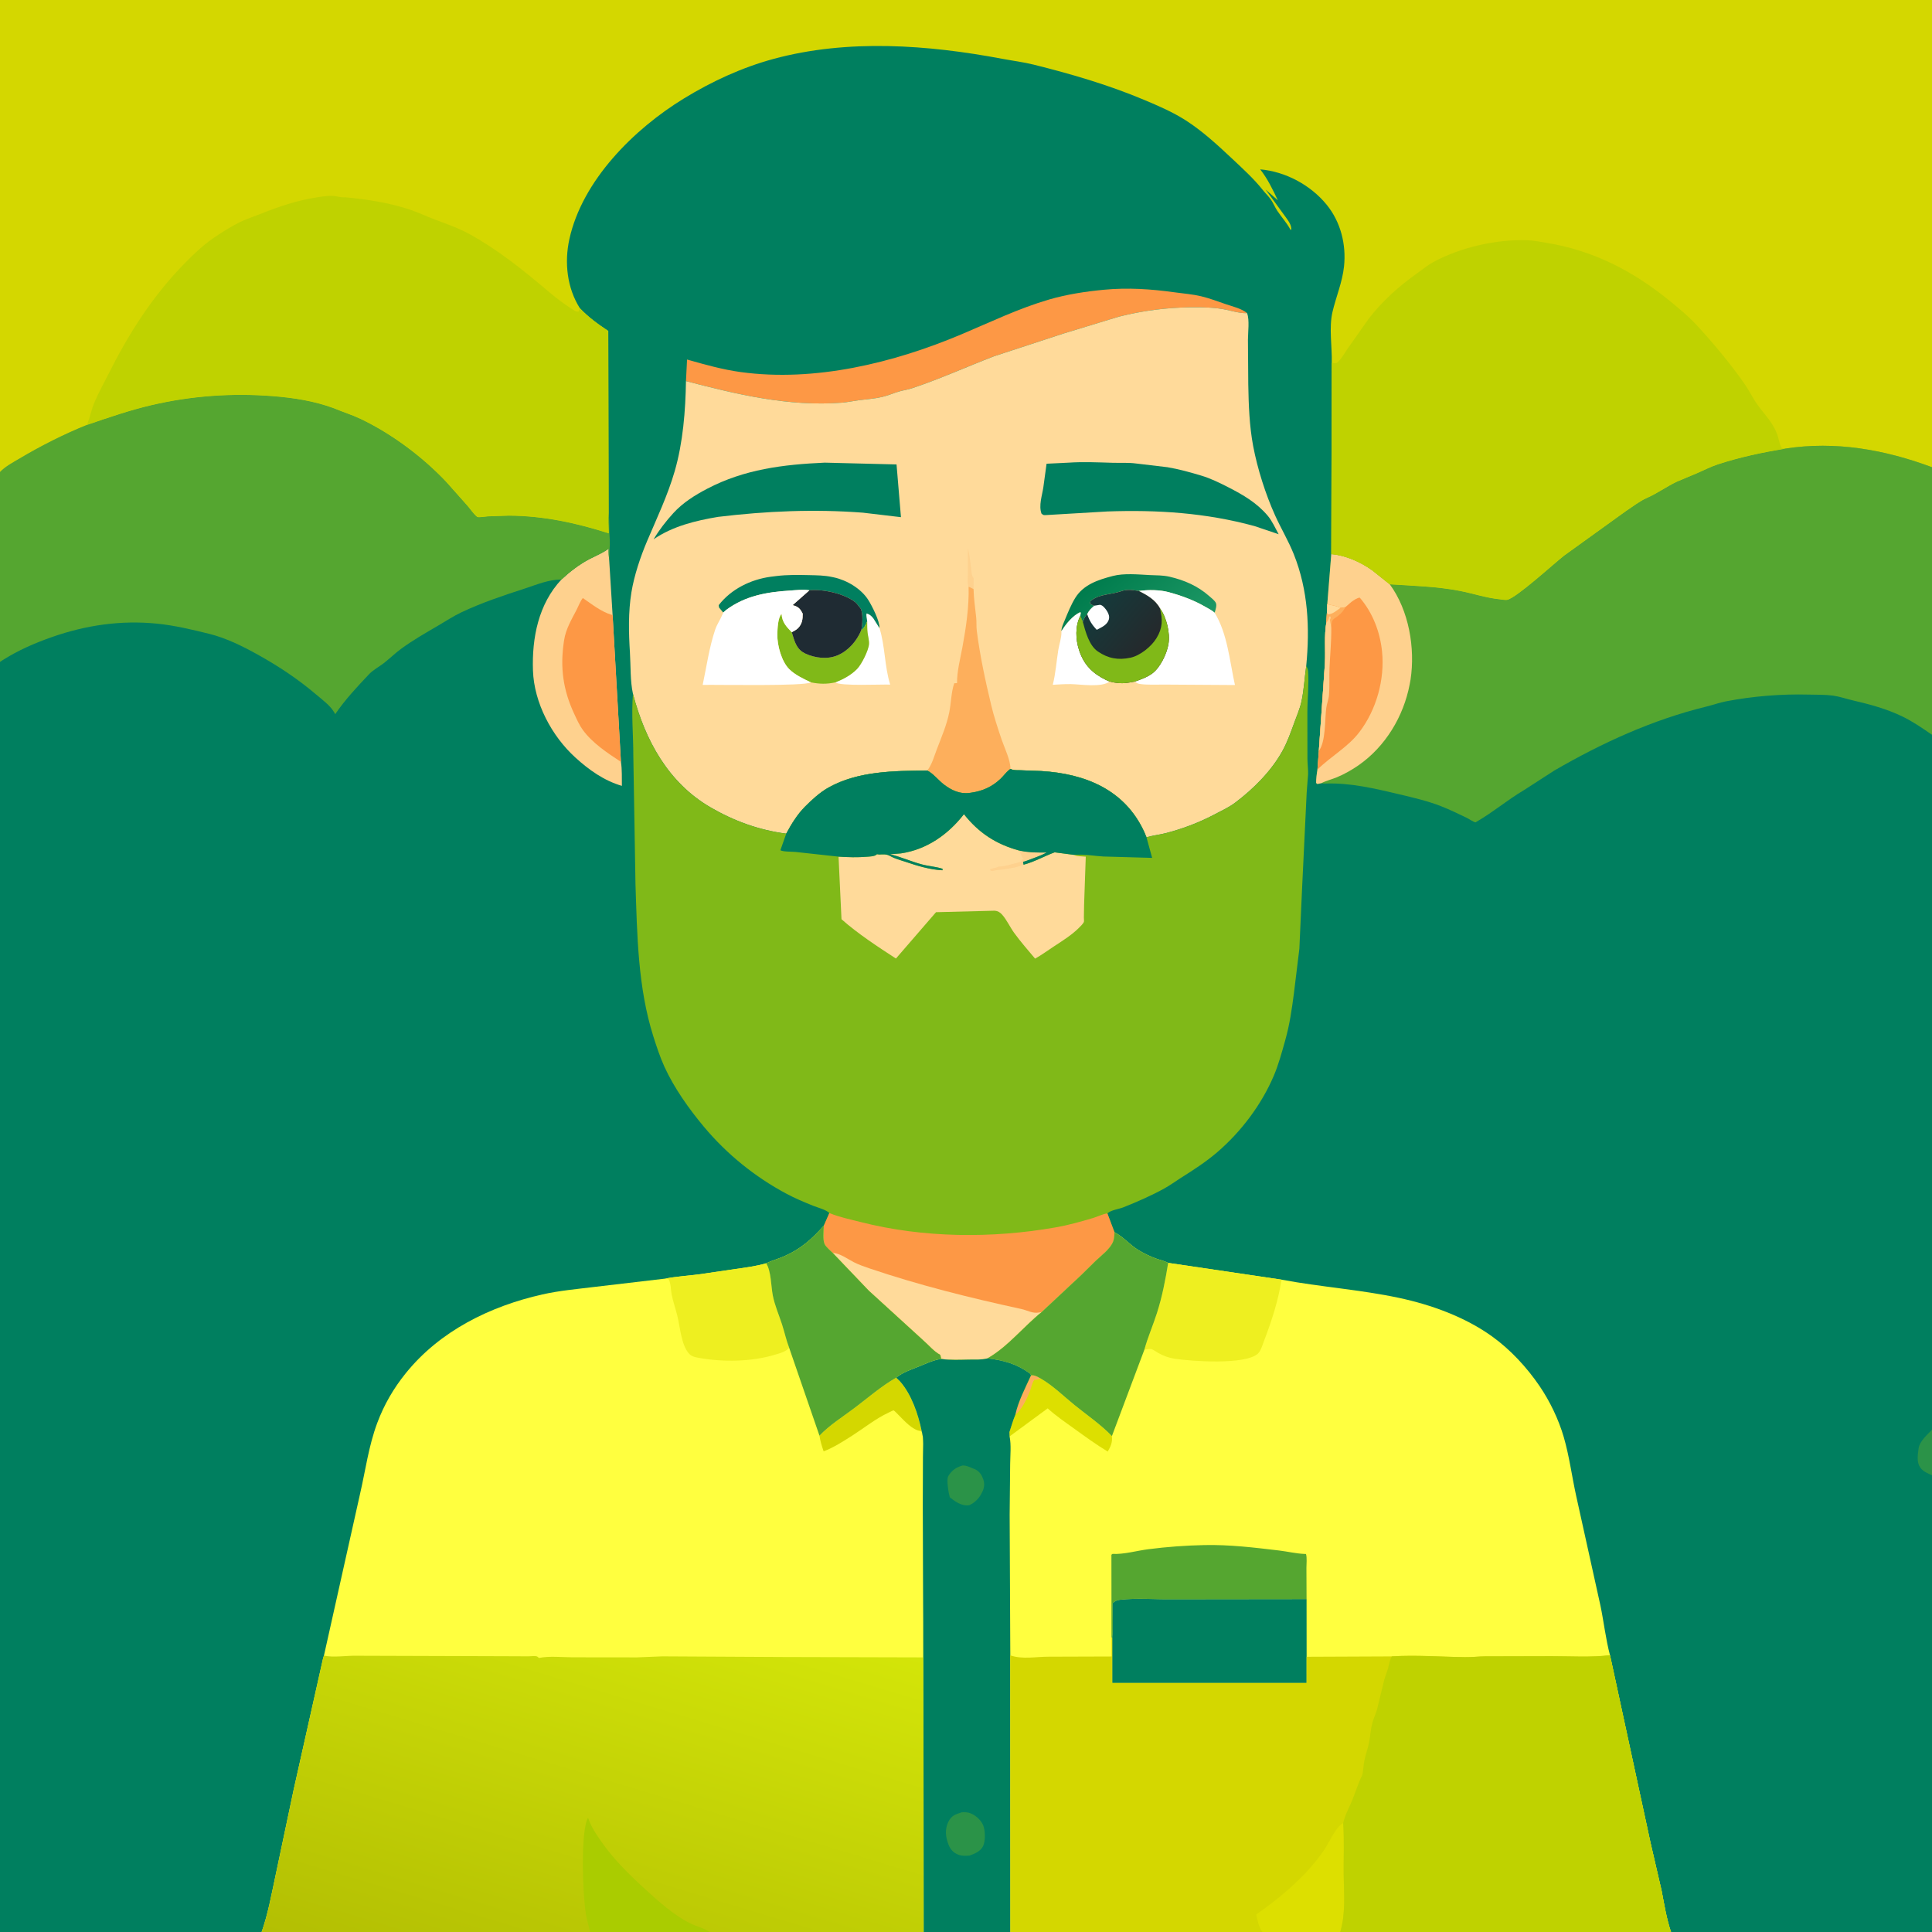 <?xml version="1.0" encoding="utf-8" ?>
<svg xmlns="http://www.w3.org/2000/svg" xmlns:xlink="http://www.w3.org/1999/xlink" width="512" height="512">
	<rect width="100%" height="100%" fill="#333333" stroke="none"/>
	<path fill="#007F5F" transform="scale(0.5 0.5)" d="M0 250.207L-0 -0L1024 0L1024 247.643L1024 389.436L1024 757.783L1024 781.927L1024 1024L885.662 1024L710.363 1024L669.135 1024L658.51 1024L649.698 1024L535.536 1024L489.604 1024L376.095 1024L312.772 1024L138.677 1024L-0 1024L0 350.83L0 250.207Z"/>
	<path fill="#2B9348" transform="scale(0.5 0.5)" d="M1024 757.783L1024 781.927C1021.85 780.972 1019.33 779.935 1017.89 778.001C1015.88 775.323 1016.36 771.535 1016.8 768.394L1016.93 767.5C1017.45 763.952 1021.57 760.286 1024 757.783Z"/>
	<path fill="#FED18E" transform="scale(0.5 0.5)" d="M297.583 307.138C302.096 302.964 307.081 299.094 312.56 296.25C315.791 294.573 319.044 293.286 322.047 291.186L322.604 290.786C322.507 292.967 322.69 295.031 322.906 297.195L324.694 326.007L329.111 403.81C329.758 407.941 329.548 412.345 329.612 416.528C320.15 413.776 312.146 408.053 304.945 401.499C292.394 390.077 283.063 372.495 282.485 355.392C281.901 338.102 285.356 320.173 297.583 307.138Z"/>
	<path fill="#FD9845" transform="scale(0.5 0.5)" d="M329.111 403.81C322.044 399.173 313.948 393.834 308.893 386.859C307.053 384.32 305.773 381.398 304.444 378.57C298.491 365.902 296.79 353.98 298.877 340.024L299.002 339.25C299.903 333.353 302.97 328.315 305.655 323.102C306.671 321.13 307.522 318.689 308.911 316.966C313.614 320.189 318.616 324.23 324.14 325.853L324.694 326.007L329.111 403.81Z"/>
	<path fill="#FD9845" transform="scale(0.5 0.5)" d="M363.577 201.993L364.155 190.557C373.5 193.219 382.987 195.891 392.637 197.209C431.907 202.573 473.595 192.39 509.603 177.192C524.915 170.729 540.011 163.424 556.035 158.752C565.332 156.042 575.373 154.494 585 153.58C597.785 152.367 610.064 153.185 622.75 154.956C627.34 155.597 632.055 155.944 636.571 157.012C641.053 158.072 645.505 159.79 649.875 161.274C653.466 162.493 658.05 163.526 661.005 165.965L660.407 165.975C656.953 165.998 653.573 164.99 650.213 164.239C644.226 162.901 637.283 162.81 631.154 162.873C618.325 163.003 605.495 164.68 593.053 167.833L563.607 176.798L526.871 188.83C512.315 194.408 498.13 200.911 483.301 205.813C481.109 206.537 478.795 206.844 476.574 207.484C473.535 208.359 470.69 209.651 467.588 210.38C463.411 211.362 459.233 211.594 455 212.15C452.084 212.533 449.241 213.191 446.298 213.418C417.879 215.613 390.832 209.087 363.577 201.993Z"/>
	<path fill="#55A630" transform="scale(0.5 0.5)" d="M46.133 225.204C57.448 221.321 68.797 217.396 80.461 214.688C101.505 209.803 122.966 208.254 144.5 209.954C155.638 210.833 166.486 212.498 177.016 216.39C181.708 218.377 186.53 219.835 191.148 222.037C207.669 229.916 223.985 242.117 236.55 255.426L247.777 268.057C249.335 269.857 251.079 272.49 252.887 273.93C253.512 274.428 257.567 273.751 258.5 273.679L269.716 273.295C288.103 273.419 305.214 277.104 322.65 282.676C322.575 279.101 322.261 275.333 322.568 271.779C323.041 275.387 322.889 278.879 322.991 282.5C323.065 285.116 323.41 287.61 323.123 290.225L322.906 297.195C322.69 295.031 322.507 292.967 322.604 290.786L322.047 291.186C319.044 293.286 315.791 294.573 312.56 296.25C307.081 299.094 302.096 302.964 297.583 307.138C290.399 307.237 284.671 309.829 278 311.988C266.564 315.69 255.512 319.382 244.589 324.523C240.371 326.509 236.465 329.111 232.446 331.46C225.695 335.405 218.687 339.385 212.401 344.033C209.283 346.338 206.538 349.065 203.487 351.437C200.907 353.443 197.788 355.028 195.54 357.413C189.178 364.161 182.881 370.848 177.67 378.527L177.228 377.708C175.094 373.971 170.879 370.92 167.647 368.178C157.843 359.861 147.904 353.257 136.684 347.005C128.715 342.564 119.903 338.184 111 335.976C101.879 333.715 92.501 331.47 83.139 330.538C64.112 328.644 45.548 331.341 27.582 337.639C18.201 340.928 9.465 344.734 1.062 350.11L-0 350.83L0 250.207C2.945 247.157 6.893 245.12 10.503 242.974C21.802 236.258 33.958 230.122 46.133 225.204Z"/>
	<path fill="#55A630" transform="scale(0.5 0.5)" d="M946.18 237.792C972.85 233.628 998.976 238.318 1024 247.643L1024 389.436C1019.03 386.036 1013.95 382.506 1008.52 379.857C999.817 375.611 990.972 373.312 981.593 371.112C978.272 370.333 974.934 369.149 971.557 368.693C967.339 368.123 962.791 368.254 958.523 368.144C944.17 367.773 928.868 369.003 914.75 371.739C911.296 372.408 907.921 373.642 904.5 374.479C875.93 381.466 849.185 393.675 823.787 408.419L807.766 418.764C799.038 423.915 791.186 430.613 782.422 435.64C782.296 435.713 782.184 435.881 782.041 435.855C780.848 435.634 778.683 434.095 777.5 433.52C773.057 431.364 768.458 429.146 763.869 427.336C756.851 424.569 749.184 422.786 741.859 421.048C728.917 417.977 715.658 414.784 702.25 415.305C701.577 415.332 700.965 415.248 700.308 415.115L698.25 415.531L697.561 415C697.586 412.547 697.862 410.306 698.276 407.898L699.006 398.035L702.247 351.379C702.581 344.406 701.796 336.922 702.969 330.074L703.286 324.643L703.484 320.274L705.607 293.689C713.12 294.291 721.195 297.871 727.297 302.272L736.607 309.691C748.882 310.502 761.628 310.829 773.708 313.182C780.688 314.541 787.756 316.927 794.82 317.628C795.873 317.732 797.765 318.112 798.763 317.942C803.544 317.127 823.84 298.497 829.079 294.438L861.721 270.922C865.268 268.604 868.986 265.641 872.845 263.949C878.316 261.551 883.289 257.922 888.701 255.334L899.869 250.634C903.389 249.109 906.863 247.318 910.512 246.12C922.158 242.299 934.122 239.799 946.18 237.792Z"/>
	<path fill="#FED18E" transform="scale(0.5 0.5)" d="M705.607 293.689C713.12 294.291 721.195 297.871 727.297 302.272L736.607 309.691C746.736 323.455 750.17 343.534 747.617 360.251L747.153 362.75C743.912 379.741 734.285 395.761 719.927 405.699C716.385 408.151 712.483 410.347 708.5 411.999C705.829 413.106 702.849 413.779 700.308 415.115L698.25 415.531L697.561 415C697.586 412.547 697.862 410.306 698.276 407.898L699.006 398.035L702.247 351.379C702.581 344.406 701.796 336.922 702.969 330.074L703.286 324.643L703.484 320.274L705.607 293.689Z"/>
	<path fill="#FD9845" transform="scale(0.5 0.5)" d="M713.037 321.82L716.25 319.046C717.354 318.244 719.409 316.751 720.729 316.788C727.548 324.726 731.447 334.89 732.507 345.25C734.022 360.043 729.578 376.122 720.517 388.008C714.338 396.113 705.375 400.839 698.276 407.898L699.006 398.035L702.247 351.379C702.581 344.406 701.796 336.922 702.969 330.074L703.286 324.643L703.484 320.274C705.75 320.753 708.359 321.126 710.437 322.197L713.037 321.82Z"/>
	<path fill="#FDAF5C" transform="scale(0.5 0.5)" d="M703.484 320.274C705.75 320.753 708.359 321.126 710.437 322.197L713.037 321.82C711.748 324.586 709.463 326.356 707 328.001C705.651 328.902 705.81 331.232 705.61 332.775L705.089 329.385L704.878 328.5C705.401 327.797 705.252 327.598 705.255 326.75L704.41 326.664C704.306 327.735 704.127 328.366 703.534 329.252L702.969 330.074L703.286 324.643L703.484 320.274Z"/>
	<path fill="#FFDA9A" transform="scale(0.5 0.5)" d="M703.484 320.274C705.75 320.753 708.359 321.126 710.437 322.197C708.372 323.637 706.337 325.57 703.77 325.608L703.286 324.643L703.484 320.274Z"/>
	<path fill="#FED18E" transform="scale(0.5 0.5)" d="M702.969 330.074L703.534 329.252C704.127 328.366 704.306 327.735 704.41 326.664L705.255 326.75C705.252 327.598 705.401 327.797 704.878 328.5L705.089 329.385L705.61 332.775C705.688 340.051 704.964 347.052 704.657 354.27C704.458 358.949 704.779 363.692 704.405 368.357C704.212 370.77 703.258 372.896 702.949 375.231C702.12 381.512 702.752 393.055 699.006 398.035L702.247 351.379C702.581 344.406 701.796 336.922 702.969 330.074Z"/>
	<path fill="#FFDA9A" transform="scale(0.5 0.5)" d="M363.577 201.993C390.832 209.087 417.879 215.613 446.298 213.418C449.241 213.191 452.084 212.533 455 212.15C459.233 211.594 463.411 211.362 467.588 210.38C470.69 209.651 473.535 208.359 476.574 207.484C478.795 206.844 481.109 206.537 483.301 205.813C498.13 200.911 512.315 194.408 526.871 188.83L563.607 176.798L593.053 167.833C605.495 164.68 618.325 163.003 631.154 162.873C637.283 162.81 644.226 162.901 650.213 164.239C653.573 164.99 656.953 165.998 660.407 165.975L661.005 165.965C662.335 169.77 661.453 175.901 661.436 180.091L661.609 203.731C661.802 214.562 662.192 225.754 664.202 236.417C666.468 248.443 670.786 262.015 675.831 273.18C678.991 280.174 682.914 286.654 685.771 293.832C693.328 312.82 694.284 332.787 692.328 352.965C691.45 359.143 691.114 365.816 689.789 371.874C688.967 375.633 687.349 379.331 686.035 382.938C684.163 388.078 682.329 393.341 679.659 398.135C673.752 408.743 664.389 418.113 654.747 425.373C651.218 428.031 647.54 429.644 643.678 431.687C635.576 435.97 626.949 439.228 618.051 441.552C614.58 442.459 611.136 442.727 607.674 443.826L606.497 441C596.217 418.539 575.143 410.047 551.807 408.668L540.823 408.254C539.372 408.202 537.515 408.355 536.156 407.798L535.518 407.515L534.792 408.097C533.1 409.491 531.838 411.308 530.25 412.812C525.832 416.997 520.731 419.287 514.75 420.115L513.817 420.25C508.729 420.945 504.165 418.783 500.189 415.7C497.446 413.574 494.508 409.846 491.48 408.392C473.975 408.589 454.866 408.611 439.121 417.428C434.623 419.946 430.188 423.987 426.59 427.634C422.561 431.717 419.441 436.815 416.725 441.846C402.427 440.029 388.95 435.123 376.493 427.858C354.053 414.771 341.909 392.232 335.495 367.794C333.979 360.961 334.32 352.999 333.883 345.953C333.223 335.318 332.945 324.467 334.668 313.922C336.128 304.986 339.443 295.105 342.994 286.75C348.206 274.485 353.869 262.615 357.606 249.75C361.999 234.625 363.337 217.711 363.577 201.993Z"/>
	<path fill="#FED18E" transform="scale(0.5 0.5)" d="M513.38 310.905L513.191 310.479C512.674 308.9 512.964 306.632 512.958 304.968L512.991 290.406C513.918 294.016 514.194 297.595 514.716 301.267C515.003 303.289 514.819 304.773 516.057 306.5L515.995 312.197L513.38 310.905Z"/>
	<path fill="white" transform="scale(0.5 0.5)" d="M459.622 329.274C459.402 327.887 459.071 326.554 459.25 325.153C460.824 325.474 462.084 326.576 462.988 327.856L466.135 332.854C469.148 342.461 468.788 353.097 471.805 362.85C467.277 362.652 445.171 363.779 442.802 361.663C446.988 359.999 451.103 357.822 454.281 354.559C456.62 352.157 460.363 344.749 460.588 341.376C460.717 339.446 460.067 337.311 459.837 335.374C459.599 333.371 459.641 331.292 459.622 329.274Z"/>
	<path fill="white" transform="scale(0.5 0.5)" d="M562.568 334.452C564.85 330.769 568.496 326.236 572.5 324.428L572.926 324.75L572.589 326.407C569.777 331.881 570.05 338.906 571.964 344.696C574.517 352.42 579.011 356.861 586.265 360.428L588.124 361.21C583.855 364.518 572.83 362.694 567.64 362.591C564.432 362.528 561.19 362.769 557.987 362.953C559.517 357.003 559.936 350.543 560.926 344.461C561.412 341.478 562.617 338.123 562.586 335.131L562.568 334.452Z"/>
	<path fill="#007F5F" transform="scale(0.5 0.5)" d="M383.315 324.662L381.104 321.992L380.925 320.75C387.517 312.221 397.864 307.137 408.5 305.685L411.442 305.32C417.154 304.608 423.045 304.687 428.79 304.826C432.923 304.925 436.95 304.935 441 305.822L441.962 306.022C448.788 307.488 456.36 311.937 460.183 317.948C462.181 321.089 466.388 329.401 466.135 332.854L462.988 327.856C462.084 326.576 460.824 325.474 459.25 325.153C459.071 326.554 459.402 327.887 459.622 329.274C458.756 331.294 458.176 332.708 456.451 334.116C457.147 331.575 457.549 324.677 456.082 322.417L455.623 321.879C454.785 320.807 454.151 319.841 453.046 318.99C447.336 314.589 436.135 312.117 429.013 312.873C425.687 312.31 421.97 312.803 418.605 313.018C406.452 313.793 395.01 315.768 384.93 323.25L383.315 324.662Z"/>
	<defs>
		<linearGradient id="gradient_0" gradientUnits="userSpaceOnUse" x1="586.689" y1="301.649" x2="621.241" y2="340.103">
			<stop offset="0" stop-color="#007C4D"/>
			<stop offset="1" stop-color="#1C9764"/>
		</linearGradient>
	</defs>
	<path fill="url(#gradient_0)" transform="scale(0.5 0.5)" d="M562.568 334.452C562.578 332.579 563.639 330.429 564.351 328.702C565.989 324.732 567.646 320.575 569.906 316.904C574.286 309.79 582.164 307.28 589.75 305.294C595.752 303.724 603.249 304.485 609.43 304.799C613.048 304.982 616.281 304.842 619.883 305.673C627.792 307.498 634.866 310.588 640.958 315.976C642.04 316.932 643.741 318.21 644.399 319.504C645.111 320.903 644.177 323.312 643.796 324.774C642.394 323.492 640.558 322.615 638.915 321.664C632.743 318.09 626.37 315.76 619.5 313.886C614.69 312.574 608.531 312.512 603.589 313.249C600.369 312.694 597.526 312.208 594.358 313.317C588.677 315.306 583.018 314.633 578.018 318.514L577.679 319.866C578.507 320.416 579.026 320.778 579.997 321.041C578.279 322.408 577.233 323.5 576.225 325.461C574.993 326.681 574.544 328.025 573.924 329.62L572.589 326.407L572.926 324.75L572.5 324.428C568.496 326.236 564.85 330.769 562.568 334.452Z"/>
	<path fill="#80B918" transform="scale(0.5 0.5)" d="M429.778 361.66C425.888 359.81 421.31 357.696 418.25 354.602C414.21 350.515 411.896 341.994 412.008 336.281C412.064 333.403 412.267 327.311 414.25 325.371C414.532 329.754 416.728 332.083 419.638 335.083L420.702 338.502C421.855 341.979 423.294 344.744 426.75 346.367C432.019 348.841 438.63 349.615 444 347.31C449.732 344.85 454.085 339.761 456.451 334.116C458.176 332.708 458.756 331.294 459.622 329.274C459.641 331.292 459.599 333.371 459.837 335.374C460.067 337.311 460.717 339.446 460.588 341.376C460.363 344.749 456.62 352.157 454.281 354.559C451.103 357.822 446.988 359.999 442.802 361.663C438.18 362.663 434.401 362.589 429.778 361.66Z"/>
	<path fill="#1F2B33" transform="scale(0.5 0.5)" d="M429.013 312.873C436.135 312.117 447.336 314.589 453.046 318.99C454.151 319.841 454.785 320.807 455.623 321.879L456.082 322.417C457.549 324.677 457.147 331.575 456.451 334.116C454.085 339.761 449.732 344.85 444 347.31C438.63 349.615 432.019 348.841 426.75 346.367C423.294 344.744 421.855 341.979 420.702 338.502L419.638 335.083C420.749 334.478 422.06 333.857 422.953 332.955C425.132 330.756 425.489 328.205 425.451 325.25C424.364 323.1 423.428 321.778 421.053 321.032L420.086 320.75L429.013 312.873Z"/>
	<path fill="white" transform="scale(0.5 0.5)" d="M603.589 313.249C608.531 312.512 614.69 312.574 619.5 313.886C626.37 315.76 632.743 318.09 638.915 321.664C640.558 322.615 642.394 323.492 643.796 324.774C650.641 335.961 651.743 350.534 654.55 363.081L617.234 362.844C612.925 362.795 607.987 363.155 603.75 362.447C602.864 362.299 602.171 361.751 601.456 361.249C604.659 360.141 607.847 359.019 610.622 357.013C614.922 353.903 618.441 346.522 619.303 341.354C620.288 335.444 618.319 327.301 614.79 322.386C612.385 317.922 607.99 315.383 603.589 313.249Z"/>
	<defs>
		<linearGradient id="gradient_1" gradientUnits="userSpaceOnUse" x1="608.508" y1="341.757" x2="579.887" y2="317.456">
			<stop offset="0" stop-color="#25292C"/>
			<stop offset="1" stop-color="#143B3C"/>
		</linearGradient>
	</defs>
	<path fill="url(#gradient_1)" transform="scale(0.5 0.5)" d="M579.997 321.041C579.026 320.778 578.507 320.416 577.679 319.866L578.018 318.514C583.018 314.633 588.677 315.306 594.358 313.317C597.526 312.208 600.369 312.694 603.589 313.249C607.99 315.383 612.385 317.922 614.79 322.386C618.319 327.301 620.288 335.444 619.303 341.354C618.441 346.522 614.922 353.903 610.622 357.013C607.847 359.019 604.659 360.141 601.456 361.249L599.016 361.683C595.212 362.399 591.861 362.204 588.124 361.21L586.265 360.428C579.011 356.861 574.517 352.42 571.964 344.696C570.05 338.906 569.777 331.881 572.589 326.407L573.924 329.62C574.544 328.025 574.993 326.681 576.225 325.461C577.233 323.5 578.279 322.408 579.997 321.041Z"/>
	<path fill="white" transform="scale(0.5 0.5)" d="M579.997 321.041L583 320.557C584.517 320.669 586.161 322.905 586.875 324.106C587.686 325.468 588.168 326.954 587.646 328.514C586.888 330.779 584.748 332.055 582.75 333.071L581.882 333.523L581.306 333.809C578.811 331.221 577.37 328.919 576.225 325.461C577.233 323.5 578.279 322.408 579.997 321.041Z"/>
	<path fill="#80B918" transform="scale(0.5 0.5)" d="M614.79 322.386C618.319 327.301 620.288 335.444 619.303 341.354C618.441 346.522 614.922 353.903 610.622 357.013C607.847 359.019 604.659 360.141 601.456 361.249L599.016 361.683C595.212 362.399 591.861 362.204 588.124 361.21L586.265 360.428C579.011 356.861 574.517 352.42 571.964 344.696C570.05 338.906 569.777 331.881 572.589 326.407L573.924 329.62C575.361 334.843 577.224 342.104 581.872 345.283C587.32 349.01 592.641 349.981 599.129 348.608C604.286 347.516 610.236 342.704 612.954 338.25C616.294 332.778 616.262 328.42 614.79 322.386Z"/>
	<path fill="white" transform="scale(0.5 0.5)" d="M383.315 324.662L384.93 323.25C395.01 315.768 406.452 313.793 418.605 313.018C421.97 312.803 425.687 312.31 429.013 312.873L420.086 320.75L421.053 321.032C423.428 321.778 424.364 323.1 425.451 325.25C425.489 328.205 425.132 330.756 422.953 332.955C422.06 333.857 420.749 334.478 419.638 335.083C416.728 332.083 414.532 329.754 414.25 325.371C412.267 327.311 412.064 333.403 412.008 336.281C411.896 341.994 414.21 350.515 418.25 354.602C421.31 357.696 425.888 359.81 429.778 361.66C426.114 363.802 380.801 362.851 372.431 363.013C374.47 353.402 375.924 343.072 379.051 333.75C380.019 330.867 381.831 328.381 382.959 325.573L383.315 324.662Z"/>
	<path fill="#FDAF5C" transform="scale(0.5 0.5)" d="M513.38 310.905L515.995 312.197C516.128 317.36 516.877 322.199 517.408 327.305C517.653 329.657 517.424 332.043 517.723 334.389C519.388 347.471 522.3 361.051 525.394 373.874C526.839 379.865 528.833 385.906 530.798 391.751C532.219 395.973 535.76 403.241 535.518 407.515L534.792 408.097C533.1 409.491 531.838 411.308 530.25 412.812C525.832 416.997 520.731 419.287 514.75 420.115L513.817 420.25C508.729 420.945 504.165 418.783 500.189 415.7C497.446 413.574 494.508 409.846 491.48 408.392C493.937 405.273 495.104 400.898 496.512 397.209C498.965 390.782 501.758 384.355 503.12 377.584C504.125 372.587 504.141 366.906 505.75 362.157L507.25 362.057C507.174 355.975 508.987 349.017 510.104 343C512.031 332.623 513.669 321.444 513.38 310.905Z"/>
	<path fill="#007F5F" transform="scale(0.5 0.5)" d="M566.34 245.221C574.051 244.688 582.028 245.062 589.75 245.291C593.77 245.41 598.024 245.123 602.002 245.645L618.717 247.621C624.815 248.644 630.725 250.298 636.644 252.066C641.61 253.549 646.381 255.883 650.984 258.242C658.86 262.277 666.122 266.465 671.934 273.362C674.252 276.113 675.98 279.974 677.708 283.148L664.848 278.812C639.112 271.793 613.46 270.145 586.906 271.087L554.76 272.981C553.267 273.044 553.196 273.21 552.023 272.25C550.447 267.913 552.345 262.696 552.997 258.25L554.703 245.782L566.34 245.221Z"/>
	<path fill="#007F5F" transform="scale(0.5 0.5)" d="M437.121 245.215L475.186 246.161L477.523 274.113L457.375 271.73C431.605 269.765 406.209 270.861 380.615 273.952C368.601 275.967 356.604 278.87 346.419 285.833C349.396 280.859 353.002 276.209 356.911 271.934C361.936 266.438 368.296 262.455 374.853 259.026C394.603 248.698 415.154 246.198 437.121 245.215Z"/>
	<path fill="#80B918" transform="scale(0.5 0.5)" d="M692.328 352.965C692.856 353.904 693.239 354.663 693.316 355.759C693.81 362.818 692.946 370.432 692.938 377.583L692.968 402.209C692.996 404.969 693.38 407.752 693.301 410.5L692.568 420.084L690.156 470.375L688.688 502.867L685.818 526.366C684.689 534.993 683.565 542.973 681.189 551.402C679.398 557.756 677.673 564.247 675.071 570.327C668.546 585.577 657.814 599.807 645.259 610.614C639.188 615.841 632.587 620.068 625.85 624.331C622.965 626.156 620.217 628.189 617.228 629.851C610.457 633.616 602.703 636.994 595.5 639.873C592.995 640.873 588.865 641.309 586.936 643.127L590.701 653.117C590.623 655.144 590.559 657.038 589.613 658.877C587.779 662.439 583.797 665.382 580.898 668.118L573.447 675.463L552.099 695.425C542.411 703.192 534.257 713.758 523.393 719.962C520.327 720.808 516.82 720.555 513.653 720.613C508.865 720.701 503.627 720.975 498.881 720.261L498.375 718.125C494.849 716.216 492.245 712.927 489.238 710.314L460.445 684.046L441.4 664.114L439.25 662.094C438.655 661.453 437.404 660.218 437.057 659.439C435.989 657.037 436.551 652.222 436.639 649.622L439.576 642.933C438.016 641.225 433.211 639.982 430.997 639.09C426.206 637.16 421.321 635.11 416.768 632.672C400.108 623.751 385.265 611.762 373.113 597.238C365.191 587.769 357.324 576.702 352.182 565.454C349.871 560.399 347.93 554.513 346.25 549.196C338.064 523.294 337.706 495.512 336.817 468.599L335.67 400.532C335.693 389.57 334.57 378.748 335.495 367.794C341.909 392.232 354.053 414.771 376.493 427.858C388.95 435.123 402.427 440.029 416.725 441.846C419.441 436.815 422.561 431.717 426.59 427.634C430.188 423.987 434.623 419.946 439.121 417.428C454.866 408.611 473.975 408.589 491.48 408.392C494.508 409.846 497.446 413.574 500.189 415.7C504.165 418.783 508.729 420.945 513.817 420.25L514.75 420.115C520.731 419.287 525.832 416.997 530.25 412.812C531.838 411.308 533.1 409.491 534.792 408.097L535.518 407.515L536.156 407.798C537.515 408.355 539.372 408.202 540.823 408.254L551.807 408.668C575.143 410.047 596.217 418.539 606.497 441L607.674 443.826C611.136 442.727 614.58 442.459 618.051 441.552C626.949 439.228 635.576 435.97 643.678 431.687C647.54 429.644 651.218 428.031 654.747 425.373C664.389 418.113 673.752 408.743 679.659 398.135C682.329 393.341 684.163 388.078 686.035 382.938C687.349 379.331 688.967 375.633 689.789 371.874C691.114 365.816 691.45 359.143 692.328 352.965Z"/>
	<path fill="#FFDA9A" transform="scale(0.5 0.5)" d="M444.447 454.04C449.517 454.37 454.496 454.525 459.568 454.084C461.047 453.955 463.193 453.962 464.41 453.089L464.762 452.75L466 452.907C468.063 452.853 469.77 452.58 471.701 453.66C474.519 455.237 477.116 455.829 480.105 456.836C486.372 458.948 492.813 460.924 499.487 461.263L499.629 460.483C496.022 459.311 492.146 459.112 488.5 458.124C482.811 456.581 477.525 454.18 471.739 452.764L477.498 452.321C491.277 450.288 502.575 442.258 510.911 431.54C518.726 441.43 527.907 447.448 540.12 450.786L540.776 450.932C545.391 451.913 550.064 451.915 554.762 451.863C551.375 453.638 547.943 454.725 544.406 456.096C543.658 456.386 543.021 456.594 542.241 456.75L542.5 458.322C548.345 456.76 553.355 453.849 558.972 451.755L569.172 453.09L569.568 453.279C571.27 453.921 573.653 453.872 575.479 454.045L574.59 479.661L574.479 486.321C574.476 486.734 574.624 488.303 574.476 488.676C574.121 489.574 572.453 491.185 571.75 491.883C567.951 495.655 563.034 498.71 558.569 501.639C555.277 503.8 552.064 506.179 548.625 508.094C544.881 503.639 540.956 499.166 537.537 494.459C535.306 491.386 533.643 487.588 531.142 484.777C530.053 483.553 528.884 482.836 527.25 482.688L496.112 483.48L474.862 508.043C465.094 501.678 454.719 494.915 446.01 487.208L444.447 454.04Z"/>
	<path fill="#FED18E" transform="scale(0.5 0.5)" d="M540.12 450.786L540.776 450.932C545.391 451.913 550.064 451.915 554.762 451.863C551.375 453.638 547.943 454.725 544.406 456.096C543.658 456.386 543.021 456.594 542.241 456.75L542.5 458.322L542.484 458.36C541.761 458.675 541.117 458.951 540.343 459.12L539.75 459.245C537.302 460.061 534.76 460.241 532.25 460.745C530.521 461.092 528.426 460.962 526.803 461.495C525.967 461.769 525.873 461.665 525.003 461.498L524.755 460.75C525.955 460.118 527.037 460.179 528.25 459.755C529.02 459.486 529.085 459.284 529.984 459.261C531.522 459.221 532.993 458.794 534.503 458.508L540.72 456.851L541.25 456.755L541.75 455.39L542.75 455.5C542.26 454.995 541.916 454.635 541.645 453.972L540.12 450.786Z"/>
	<path fill="#007F5F" transform="scale(0.5 0.5)" d="M535.518 407.515L536.156 407.798C537.515 408.355 539.372 408.202 540.823 408.254L551.807 408.668C575.143 410.047 596.217 418.539 606.497 441L607.674 443.826L610.66 454.696L584.825 453.963C580.223 453.718 575.866 452.836 571.25 453.023C570.827 453.04 569.467 452.928 569.172 453.09L558.972 451.755C553.355 453.849 548.345 456.76 542.5 458.322L542.241 456.75C543.021 456.594 543.658 456.386 544.406 456.096C547.943 454.725 551.375 453.638 554.762 451.863C550.064 451.915 545.391 451.913 540.776 450.932L540.12 450.786C527.907 447.448 518.726 441.43 510.911 431.54C502.575 442.258 491.277 450.288 477.498 452.321L471.739 452.764C477.525 454.18 482.811 456.581 488.5 458.124C492.146 459.112 496.022 459.311 499.629 460.483L499.487 461.263C492.813 460.924 486.372 458.948 480.105 456.836C477.116 455.829 474.519 455.237 471.701 453.66C469.77 452.58 468.063 452.853 466 452.907L464.762 452.75L464.41 453.089C463.193 453.962 461.047 453.955 459.568 454.084C454.496 454.525 449.517 454.37 444.447 454.04L421.678 451.553C419.897 451.373 414.85 451.494 413.622 450.632L416.725 441.846C419.441 436.815 422.561 431.717 426.59 427.634C430.188 423.987 434.623 419.946 439.121 417.428C454.866 408.611 473.975 408.589 491.48 408.392C494.508 409.846 497.446 413.574 500.189 415.7C504.165 418.783 508.729 420.945 513.817 420.25L514.75 420.115C520.731 419.287 525.832 416.997 530.25 412.812C531.838 411.308 533.1 409.491 534.792 408.097L535.518 407.515Z"/>
	<path fill="#FD9845" transform="scale(0.5 0.5)" d="M439.576 642.933C444.896 645.127 450.477 646.25 456.022 647.668C489.31 656.175 525.825 656.488 559.635 650.517C566.33 649.334 573.033 647.456 579.541 645.507C581.789 644.834 584.665 643.359 586.936 643.127L590.701 653.117C590.623 655.144 590.559 657.038 589.613 658.877C587.779 662.439 583.797 665.382 580.898 668.118L573.447 675.463L552.099 695.425C542.411 703.192 534.257 713.758 523.393 719.962C520.327 720.808 516.82 720.555 513.653 720.613C508.865 720.701 503.627 720.975 498.881 720.261L498.375 718.125C494.849 716.216 492.245 712.927 489.238 710.314L460.445 684.046L441.4 664.114L439.25 662.094C438.655 661.453 437.404 660.218 437.057 659.439C435.989 657.037 436.551 652.222 436.639 649.622L439.576 642.933Z"/>
	<path fill="#FFDA9A" transform="scale(0.5 0.5)" d="M441.4 664.114C445.27 664.245 449.118 667.247 452.5 668.963C455.145 670.305 457.972 671.303 460.776 672.254C487.075 681.172 514.214 687.915 541.337 693.8C544.699 694.529 547.264 696.32 550.757 695.638L551.585 695.514L552.099 695.425C542.411 703.192 534.257 713.758 523.393 719.962C520.327 720.808 516.82 720.555 513.653 720.613C508.865 720.701 503.627 720.975 498.881 720.261L498.375 718.125C494.849 716.216 492.245 712.927 489.238 710.314L460.445 684.046L441.4 664.114Z"/>
	<path fill="#FFFF3F" transform="scale(0.5 0.5)" d="M436.639 649.622C436.551 652.222 435.989 657.037 437.057 659.439C437.404 660.218 438.655 661.453 439.25 662.094L441.4 664.114L460.445 684.046L489.238 710.314C492.245 712.927 494.849 716.216 498.375 718.125L498.881 720.261C494.576 720.922 490.936 722.707 486.944 724.318C482.761 726.006 478.574 727.342 475.004 730.194L477.029 732.144C483.116 739.076 486.669 749.471 488.505 758.479C489.812 762.785 489.225 767.858 489.214 772.356L489.095 797.7L489.375 858.245L489.604 1024L376.095 1024L312.772 1024L138.677 1024C142.042 1014.45 143.826 1004.37 145.959 994.5L155.653 948.548L171.22 879.037L171.698 877.491L190.792 791.975C193.732 779.288 195.372 766.427 199.962 754.158C203.573 744.507 208.566 735.894 215.031 727.874C233.16 705.386 259.766 692.318 287.483 686.073C296.466 684.05 305.947 683.218 315.09 682.093L352.582 677.686C358.497 676.547 364.539 676.203 370.5 675.425L389.782 672.615C395.236 671.826 400.795 671.142 406.085 669.563C408.995 668.165 412.257 667.289 415.25 666.006C424.325 662.115 430.159 656.894 436.639 649.622Z"/>
	<path fill="#D4D700" transform="scale(0.5 0.5)" d="M434.336 760.941C439.687 755.284 446.761 750.907 452.985 746.205C460.326 740.659 466.983 734.784 475.004 730.194L477.029 732.144C483.116 739.076 486.669 749.471 488.505 758.479L487.711 758.425C483.686 757.96 479.273 753.013 476.565 750.303C476.236 749.975 473.956 747.547 473.612 747.531C473.275 747.515 471.36 748.536 470.936 748.733C464.14 751.882 458.116 756.797 451.811 760.825C447.143 763.808 441.726 767.304 436.55 769.239C435.587 766.455 434.773 763.867 434.336 760.941Z"/>
	<path fill="#EEEF20" transform="scale(0.5 0.5)" d="M406.085 669.563C408.752 673.701 408.642 681.65 409.591 686.57C410.601 691.812 412.858 696.923 414.503 702C415.832 706.102 416.742 710.412 418.296 714.425L416.883 715.583C415.092 716.868 412.642 717.441 410.547 718.078C398.394 721.774 383.239 721.971 370.785 719.763C368.5 719.357 366.507 719.059 364.956 717.185C361.016 712.423 360.445 703.15 358.964 697.25C358.011 693.452 356.719 689.758 355.951 685.913C355.46 683.451 355.681 679.964 354.25 677.9L352.582 677.686C358.497 676.547 364.539 676.203 370.5 675.425L389.782 672.615C395.236 671.826 400.795 671.142 406.085 669.563Z"/>
	<path fill="#55A630" transform="scale(0.5 0.5)" d="M436.639 649.622C436.551 652.222 435.989 657.037 437.057 659.439C437.404 660.218 438.655 661.453 439.25 662.094L441.4 664.114L460.445 684.046L489.238 710.314C492.245 712.927 494.849 716.216 498.375 718.125L498.881 720.261C494.576 720.922 490.936 722.707 486.944 724.318C482.761 726.006 478.574 727.342 475.004 730.194C466.983 734.784 460.326 740.659 452.985 746.205C446.761 750.907 439.687 755.284 434.336 760.941L418.296 714.425C416.742 710.412 415.832 706.102 414.503 702C412.858 696.923 410.601 691.812 409.591 686.57C408.642 681.65 408.752 673.701 406.085 669.563C408.995 668.165 412.257 667.289 415.25 666.006C424.325 662.115 430.159 656.894 436.639 649.622Z"/>
	<defs>
		<linearGradient id="gradient_2" gradientUnits="userSpaceOnUse" x1="294.136" y1="1070.205" x2="368.631" y2="822.762">
			<stop offset="0" stop-color="#B3BF03"/>
			<stop offset="1" stop-color="#D6E809"/>
		</linearGradient>
	</defs>
	<path fill="url(#gradient_2)" transform="scale(0.5 0.5)" d="M171.698 877.491C176.565 878.655 183.681 877.468 188.75 877.583L267.965 877.834L279.979 877.887C281.105 877.892 283.492 877.591 284.5 877.905C284.957 878.048 285.276 878.468 285.663 878.75C291.15 877.622 297.864 878.381 303.5 878.406L337.555 878.446L351 877.905L414.858 878.251L489.26 878.451L489.313 858.95L489.375 858.245L489.604 1024L376.095 1024L312.772 1024L138.677 1024C142.042 1014.45 143.826 1004.37 145.959 994.5L155.653 948.548L171.22 879.037L171.698 877.491Z"/>
	<path fill="#AC0" transform="scale(0.5 0.5)" d="M312.772 1024L310.957 1016.82C308.815 1007.47 307.489 970.109 311.687 963.466C313.331 968.267 315.863 972.027 318.75 976.15C325.191 985.347 332.854 992.941 341.081 1000.49C348.521 1007.31 357.029 1015.13 366.168 1019.58C369.34 1021.12 373.227 1021.93 376.095 1024L312.772 1024Z"/>
	<path fill="#FFFF3F" transform="scale(0.5 0.5)" d="M590.701 653.117C595.376 655.529 598.821 659.797 603.34 662.544C606.222 664.296 609.271 665.81 612.44 666.966C614.588 667.75 617.168 668.305 619.165 669.359L679.217 678.241C699.797 682.106 720.868 683.514 741.384 687.876C758.641 691.545 776.582 698.045 790.953 708.416C800.653 715.416 809.255 724.745 815.981 734.612C821.437 742.615 826.102 752.315 828.811 761.629C831.767 771.788 833.137 782.526 835.405 792.853L848.25 850.924C850.054 859.575 851.071 868.809 853.328 877.291L874.789 976.623L880.684 1002.13C882.121 1009.6 883.24 1016.76 885.662 1024L710.363 1024L669.135 1024L658.51 1024L649.698 1024L535.536 1024L489.604 1024L489.375 858.245L489.095 797.7L489.214 772.356C489.225 767.858 489.812 762.785 488.505 758.479C486.669 749.471 483.116 739.076 477.029 732.144L475.004 730.194C478.574 727.342 482.761 726.006 486.944 724.318C490.936 722.707 494.576 720.922 498.881 720.261C503.627 720.975 508.865 720.701 513.653 720.613C516.82 720.555 520.327 720.808 523.393 719.962C534.257 713.758 542.411 703.192 552.099 695.425L573.447 675.463L580.898 668.118C583.797 665.382 587.779 662.439 589.613 658.877C590.559 657.038 590.623 655.144 590.701 653.117Z"/>
	<path fill="#DDDF00" transform="scale(0.5 0.5)" d="M546.457 728.962C548.36 728.744 549.91 729.685 551.562 730.631C558.121 734.412 563.72 739.999 569.584 744.75C576.157 750.076 583.465 755.031 589.331 761.154C589.68 764.533 588.762 766.48 587.116 769.365C580.965 765.643 575.2 761.432 569.375 757.236C564.618 753.809 559.626 750.418 555.292 746.463L535.105 761.318L535.028 759.006C536.106 755.901 536.838 752.935 538.151 749.888C539.6 742.874 543.503 735.504 546.457 728.962Z"/>
	<path fill="#FDAF5C" transform="scale(0.5 0.5)" d="M546.457 728.962C548.36 728.744 549.91 729.685 551.562 730.631L551.091 730.798C549.96 731.192 549.483 731.402 548.25 731.29C546.844 733.162 546.71 735.32 545.862 737.437C544.258 741.44 541.49 747.218 538.151 749.888C539.6 742.874 543.503 735.504 546.457 728.962Z"/>
	<path fill="#55A630" transform="scale(0.5 0.5)" d="M589.128 867.904L589.072 824.038L589.661 823.598C595.612 823.928 602.589 821.896 608.576 821.126C618.534 819.844 628.4 819.128 638.437 818.919C651.659 818.643 664.776 820.229 677.88 821.791C682.419 822.332 686.799 823.416 691.386 823.617L692.206 823.65C692.808 825.668 692.424 828.819 692.434 830.967L692.503 847.549L621.29 847.633C612.198 847.766 602.54 846.882 593.535 847.926C592.084 848.094 591.129 848.539 589.989 849.474L589.698 849.75C589.565 855.678 590.173 862.085 589.496 867.923L589.128 867.904Z"/>
	<path fill="#EEEF20" transform="scale(0.5 0.5)" d="M619.165 669.359L679.217 678.241C677.6 689.132 674.024 700.059 670.091 710.34C669.297 712.414 668.323 715.934 666.75 717.411C660.218 723.543 631.519 721.532 622.5 720.145C619.329 719.658 616.746 718.64 613.928 717.124C612.936 716.59 611.271 715.303 610.25 715.051C609.474 714.859 607.392 715.216 606.537 715.367C608.311 708.832 611.19 702.313 613.25 695.813C616.032 687.032 617.691 678.431 619.165 669.359Z"/>
	<path fill="#007F5F" transform="scale(0.5 0.5)" d="M589.496 867.923C590.173 862.085 589.565 855.678 589.698 849.75L589.989 849.474C591.129 848.539 592.084 848.094 593.535 847.926C602.54 846.882 612.198 847.766 621.29 847.633L692.503 847.549L692.533 878.125L692.537 892.038L589.495 892.024L589.496 867.923Z"/>
	<path fill="#55A630" transform="scale(0.5 0.5)" d="M590.701 653.117C595.376 655.529 598.821 659.797 603.34 662.544C606.222 664.296 609.271 665.81 612.44 666.966C614.588 667.75 617.168 668.305 619.165 669.359C617.691 678.431 616.032 687.032 613.25 695.813C611.19 702.313 608.311 708.832 606.537 715.367L589.331 761.154C583.465 755.031 576.157 750.076 569.584 744.75C563.72 739.999 558.121 734.412 551.562 730.631C549.91 729.685 548.36 728.744 546.457 728.962L545.935 728.042C538.866 722.826 531.972 720.994 523.393 719.962C534.257 713.758 542.411 703.192 552.099 695.425L573.447 675.463L580.898 668.118C583.797 665.382 587.779 662.439 589.613 658.877C590.559 657.038 590.623 655.144 590.701 653.117Z"/>
	<path fill="#007F5F" transform="scale(0.5 0.5)" d="M523.393 719.962C531.972 720.994 538.866 722.826 545.935 728.042L546.457 728.962C543.503 735.504 539.6 742.874 538.151 749.888C536.838 752.935 536.106 755.901 535.028 759.006L535.105 761.318C536.026 765.926 535.448 771.3 535.407 775.998L535.138 802.795L535.479 877.387L535.536 1024L489.604 1024L489.375 858.245L489.095 797.7L489.214 772.356C489.225 767.858 489.812 762.785 488.505 758.479C486.669 749.471 483.116 739.076 477.029 732.144L475.004 730.194C478.574 727.342 482.761 726.006 486.944 724.318C490.936 722.707 494.576 720.922 498.881 720.261C503.627 720.975 508.865 720.701 513.653 720.613C516.82 720.555 520.327 720.808 523.393 719.962Z"/>
	<path fill="#2B9348" transform="scale(0.5 0.5)" d="M510.125 776.75C512.148 776.609 514.152 777.709 516 778.437L516.809 778.744C519.199 779.826 520.406 781.889 521.219 784.281C521.913 786.324 521.686 788.482 520.784 790.411L520.497 791C519.118 793.987 516.829 796.342 513.848 797.75L513.205 797.863C509.534 798.241 506.145 795.753 503.4 793.617C502.826 791.53 501.477 784.255 502.613 782.353C504.425 779.319 506.75 777.722 510.125 776.75Z"/>
	<path fill="#2B9348" transform="scale(0.5 0.5)" d="M509.831 960.537C511.451 960.474 512.981 960.477 514.5 961.121C517.388 962.346 520.093 964.783 521.216 967.75C522.265 970.522 522.335 975.858 521.048 978.5C519.709 981.246 516.553 982.55 513.836 983.518C511.886 983.593 509.877 983.791 508.022 983.063C505.229 981.967 503.75 980.296 502.673 977.534C501.138 973.6 500.734 969.434 502.663 965.581C504.389 962.137 506.367 961.693 509.831 960.537Z"/>
	<path fill="#D4D700" transform="scale(0.5 0.5)" d="M589.128 867.904L589.496 867.923L589.495 892.024L692.537 892.038L692.533 878.125L737.66 877.931C750.426 877.13 763.538 878.156 776.326 878.341C779.896 878.392 783.455 877.955 787.027 877.92L822.409 877.832C832.562 877.82 843.255 878.544 853.328 877.291L874.789 976.623L880.684 1002.13C882.121 1009.6 883.24 1016.76 885.662 1024L710.363 1024L669.135 1024L658.51 1024L649.698 1024L535.536 1024L535.479 877.387C542.062 879.632 549.088 878.061 555.856 878.083L589.167 877.974L589.128 867.904Z"/>
	<path fill="#DDDF00" transform="scale(0.5 0.5)" d="M665.841 1014.67C677.395 1006.62 688.64 997.368 697.517 986.34C699.386 984.019 701.158 981.59 702.75 979.072C704.713 975.965 708.601 967.492 711.918 966.322C712.544 975.576 712.073 984.528 712.181 993.75C712.3 1003.99 713.309 1013.96 710.363 1024L669.135 1024C667.232 1021.54 666.411 1017.67 665.841 1014.67Z"/>
	<path fill="#BFD200" transform="scale(0.5 0.5)" d="M853.328 877.291L874.789 976.623L880.684 1002.13C882.121 1009.6 883.24 1016.76 885.662 1024L710.363 1024C713.309 1013.96 712.3 1003.99 712.181 993.75C712.073 984.528 712.544 975.576 711.918 966.322C712.903 961.812 715.1 958.106 716.817 953.888C718.627 949.441 719.774 945.292 722.004 940.923C722.647 938.332 722.632 935.61 723.163 933C723.869 929.528 725.184 926.296 725.776 922.76C726.329 919.457 726.558 916.04 727.477 912.811C728.12 910.548 729.204 908.362 729.858 906.048L733.675 890.355C734.382 887.736 735.63 885.161 736.124 882.512C736.44 880.814 736.943 879.487 737.66 877.931C750.426 877.13 763.538 878.156 776.326 878.341C779.896 878.392 783.455 877.955 787.027 877.92L822.409 877.832C832.562 877.82 843.255 878.544 853.328 877.291Z"/>
	<path fill="#D4D700" transform="scale(0.5 0.5)" d="M0 250.207L-0 -0L1024 0L1024 247.643C998.976 238.318 972.85 233.628 946.18 237.792C934.122 239.799 922.158 242.299 910.512 246.12C906.863 247.318 903.389 249.109 899.869 250.634L888.701 255.334C883.289 257.922 878.316 261.551 872.845 263.949C868.986 265.641 865.268 268.604 861.721 270.922L829.079 294.438C823.84 298.497 803.544 317.127 798.763 317.942C797.765 318.112 795.873 317.732 794.82 317.628C787.756 316.927 780.688 314.541 773.708 313.182C761.628 310.829 748.882 310.502 736.607 309.691L727.297 302.272C721.195 297.871 713.12 294.291 705.607 293.689L705.857 192.306C706.087 183.679 704.278 173.69 706.256 165.293C708.154 157.239 711.475 149.541 712.355 141.251C713.593 129.602 710.604 117.601 703.108 108.44C694.556 97.989 681.3 90.947 667.93 89.762C671.85 94.76 674.57 100.401 677.251 106.126L670.807 100.491L681.278 114.852C682.745 116.955 684.619 119.167 684.402 121.865L683.915 121.631C681.909 117.95 679.293 115.176 677.007 111.75C675.787 109.921 674.98 107.83 673.75 106.008C672.473 104.115 670.756 102.539 669.343 100.75C664.593 94.736 658.352 89.078 652.752 83.819C645.183 76.711 637.301 69.463 628.536 63.839C621.552 59.358 613.95 56.101 606.326 52.897C587.45 44.965 567.69 39.185 547.832 34.25C542.389 32.897 536.863 32.23 531.364 31.192C491.842 23.732 449.253 20.57 409.975 31.231C393.255 35.769 377.264 43.156 362.502 52.184C336.036 68.367 308.603 95.578 301.771 126.802C299.068 139.151 300.552 152.685 307.373 163.41C311.958 168.234 316.883 171.755 322.383 175.42L322.568 271.779C322.261 275.333 322.575 279.101 322.65 282.676C305.214 277.104 288.103 273.419 269.716 273.295L258.5 273.679C257.567 273.751 253.512 274.428 252.887 273.93C251.079 272.49 249.335 269.857 247.777 268.057L236.55 255.426C223.985 242.117 207.669 229.916 191.148 222.037C186.53 219.835 181.708 218.377 177.016 216.39C166.486 212.498 155.638 210.833 144.5 209.954C122.966 208.254 101.505 209.803 80.461 214.688C68.797 217.396 57.448 221.321 46.133 225.204C33.958 230.122 21.802 236.258 10.503 242.974C6.893 245.12 2.945 247.157 0 250.207Z"/>
	<path fill="#BFD200" transform="scale(0.5 0.5)" d="M46.133 225.204C47.672 221.203 48.475 216.984 50.151 213.038C52.263 208.065 54.991 203.24 57.41 198.403C67.902 177.431 80.417 157.586 96.789 140.7C101.68 135.654 107.104 130.333 112.908 126.33C117.187 123.379 122.395 120.089 127.012 117.796C130.333 116.146 134.002 114.984 137.448 113.612C147.688 109.533 157.057 106.289 168.018 104.585C171.378 104.063 175.512 103.379 178.876 104.162C180.196 104.47 181.09 104.6 182.452 104.58L182.978 104.569C194.219 105.605 206.015 107.396 216.773 110.95C221.516 112.517 226.073 114.698 230.75 116.453C237.118 118.843 243.186 120.966 249.181 124.265C263.653 132.23 277.449 143.241 290.006 153.929C294.067 157.385 298.403 160.772 302.914 163.617C304.218 164.439 305.073 165.307 306.651 165.128L307.373 163.41C311.958 168.234 316.883 171.755 322.383 175.42L322.568 271.779C322.261 275.333 322.575 279.101 322.65 282.676C305.214 277.104 288.103 273.419 269.716 273.295L258.5 273.679C257.567 273.751 253.512 274.428 252.887 273.93C251.079 272.49 249.335 269.857 247.777 268.057L236.55 255.426C223.985 242.117 207.669 229.916 191.148 222.037C186.53 219.835 181.708 218.377 177.016 216.39C166.486 212.498 155.638 210.833 144.5 209.954C122.966 208.254 101.505 209.803 80.461 214.688C68.797 217.396 57.448 221.321 46.133 225.204Z"/>
	<path fill="#BFD200" transform="scale(0.5 0.5)" d="M705.857 192.306C706.788 192.402 708.015 192.815 708.76 192.193C710.868 190.433 712.562 187.254 714.138 184.981L725.428 168.95C732.766 159.43 741.556 151.628 751.289 144.72C754.04 142.768 756.644 140.561 759.613 138.94C774.011 131.081 793.307 126.708 809.629 127.339C813.137 127.474 816.491 128.182 819.941 128.75C844.452 132.786 865.399 143.565 884.582 159.145C890.094 163.622 895.189 167.845 899.994 173.1C908.659 182.576 917.104 192.726 924.48 203.232C927.043 206.884 928.959 210.945 931.544 214.573C935.585 220.245 940.104 224.273 942.285 231.222C942.624 232.303 943.67 237.417 944.584 237.502C945.443 237.582 945.152 237.556 946.18 237.792C934.122 239.799 922.158 242.299 910.512 246.12C906.863 247.318 903.389 249.109 899.869 250.634L888.701 255.334C883.289 257.922 878.316 261.551 872.845 263.949C868.986 265.641 865.268 268.604 861.721 270.922L829.079 294.438C823.84 298.497 803.544 317.127 798.763 317.942C797.765 318.112 795.873 317.732 794.82 317.628C787.756 316.927 780.688 314.541 773.708 313.182C761.628 310.829 748.882 310.502 736.607 309.691L727.297 302.272C721.195 297.871 713.12 294.291 705.607 293.689L705.857 192.306Z"/>
</svg>
